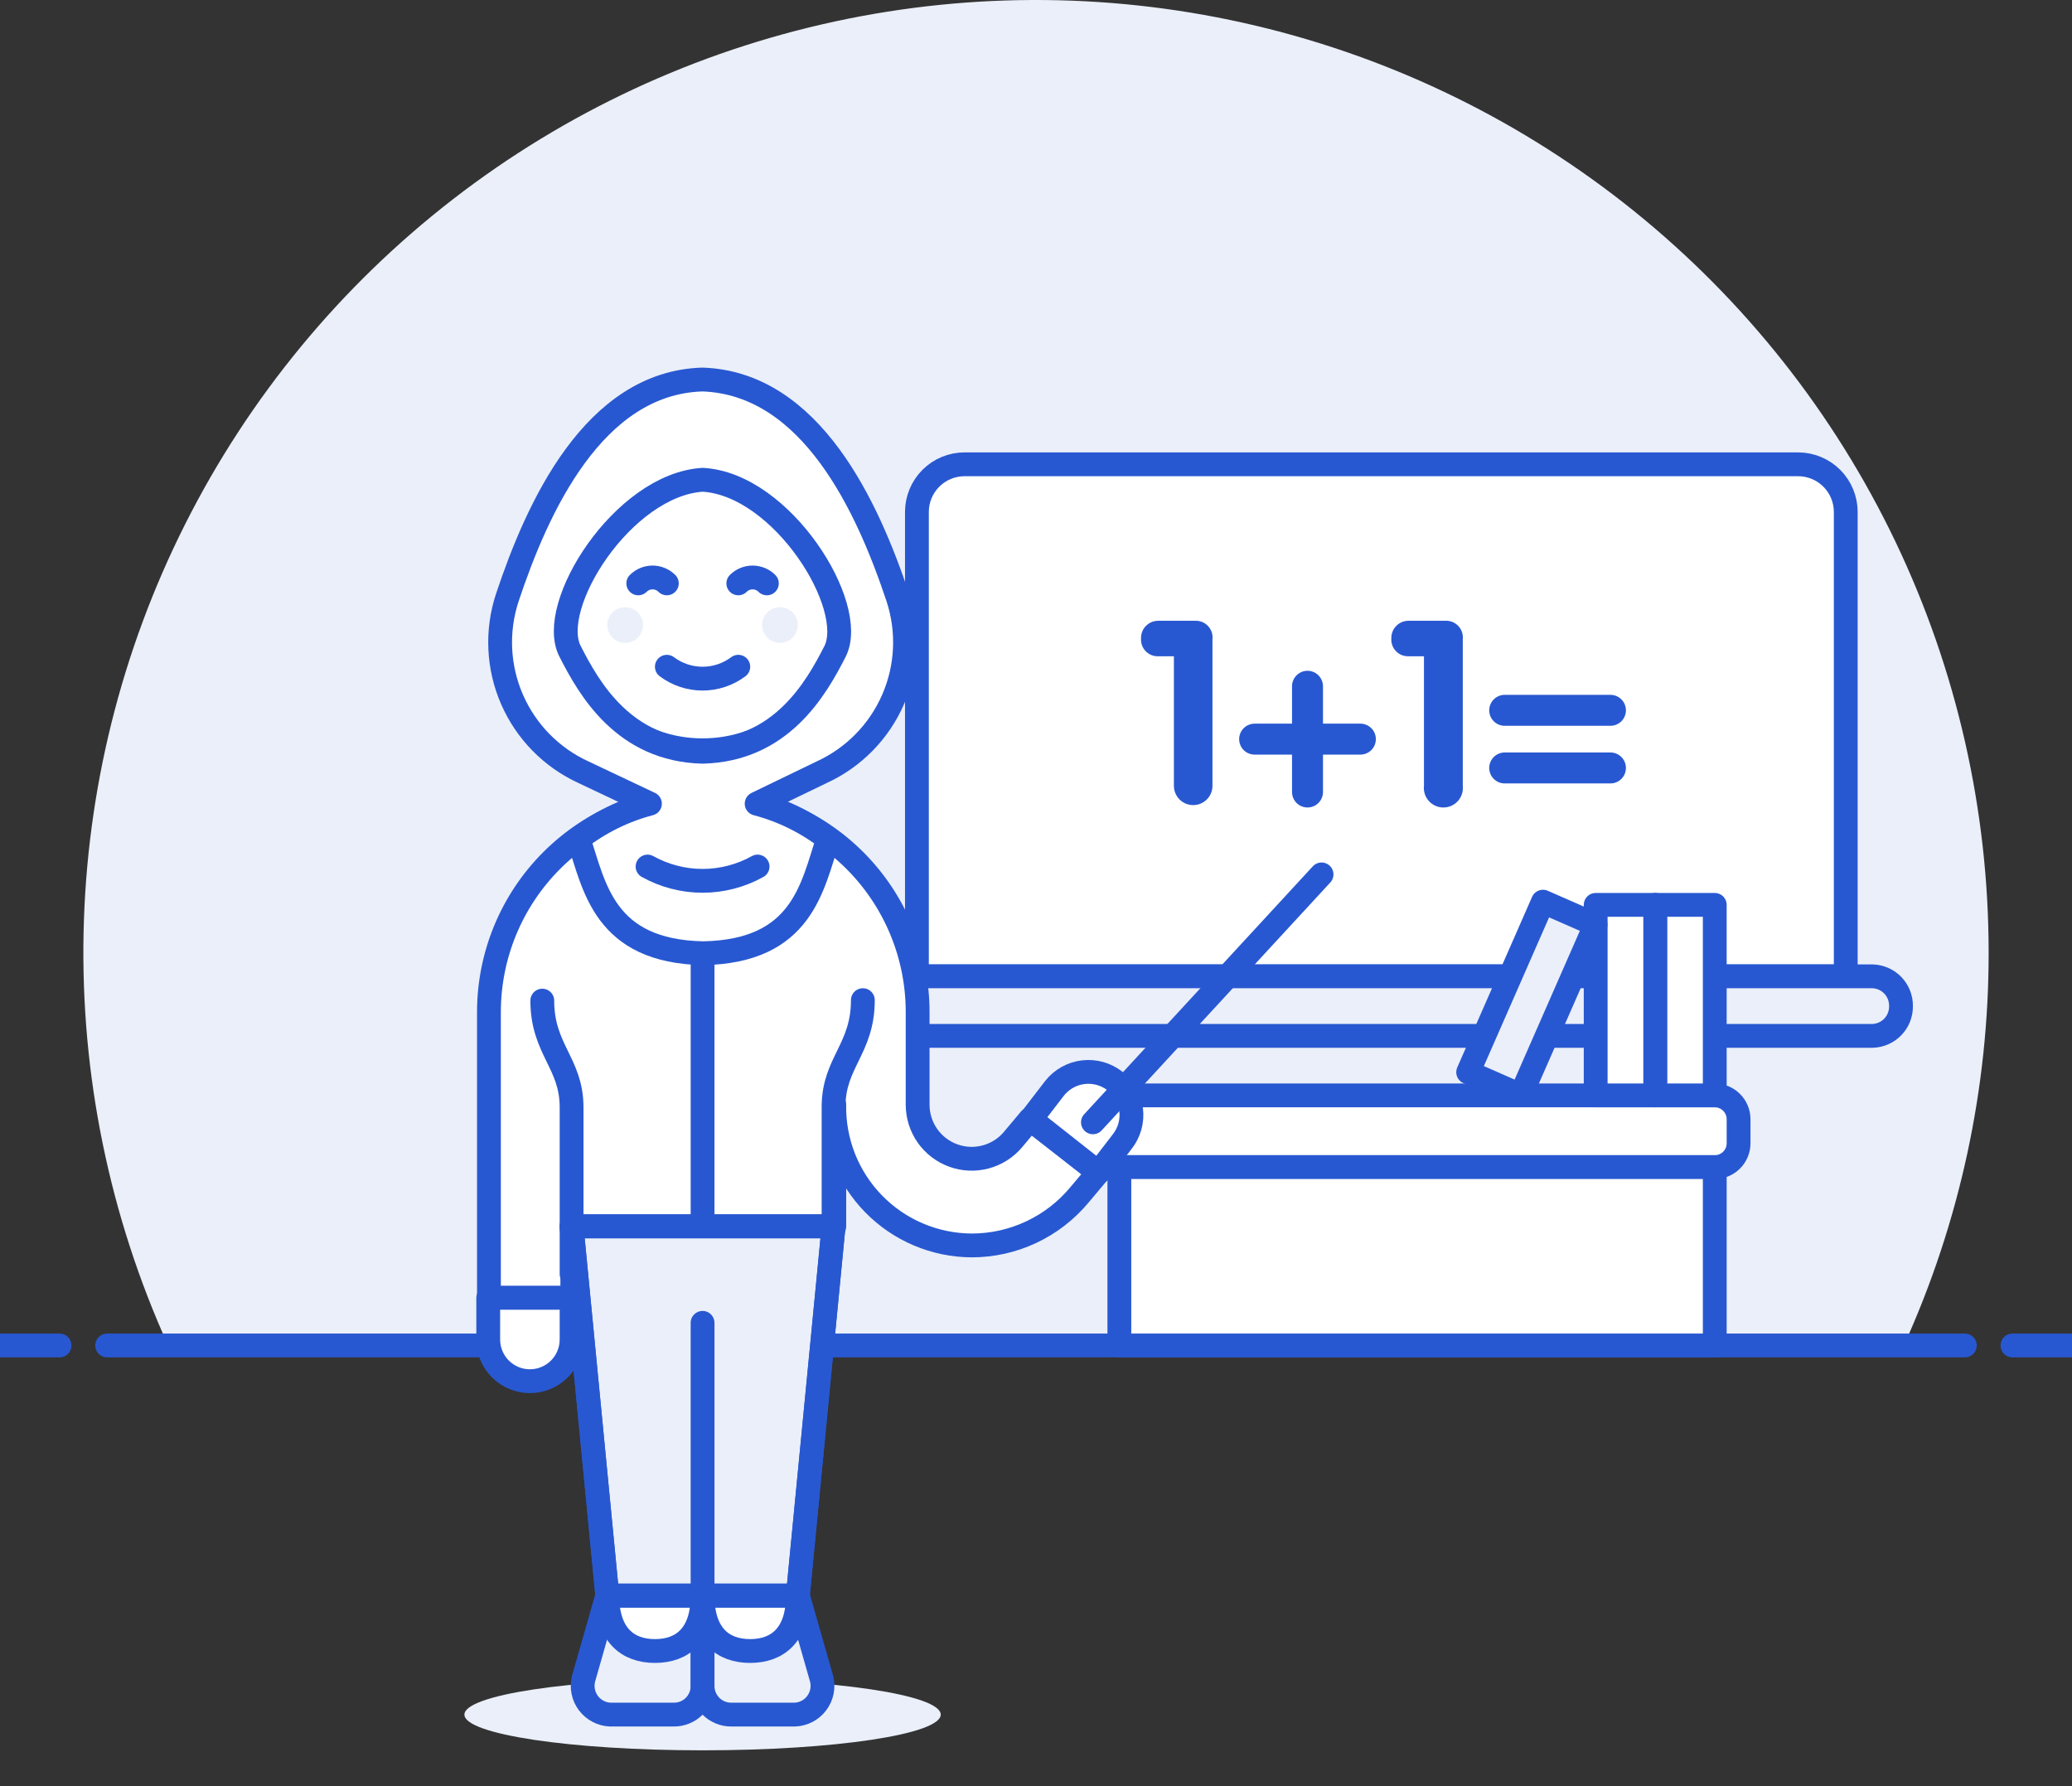 <svg width="87" height="75" viewBox="0 0 87 75" fill="none" xmlns="http://www.w3.org/2000/svg">
<rect x="0" y="0" width="87" height="75" fill="#333333" stroke="none"/>
<g clip-path="url(#clip0)">
<path d="M83.5 39.996C83.499 34.027 82.163 28.134 79.589 22.749C77.014 17.363 73.267 12.622 68.622 8.873C63.977 5.124 58.552 2.463 52.745 1.083C46.937 -0.297 40.895 -0.359 35.06 0.901C29.226 2.16 23.747 4.709 19.025 8.362C14.304 12.014 10.46 16.676 7.775 22.008C5.09 27.339 3.632 33.203 3.509 39.171C3.385 45.139 4.598 51.058 7.06 56.496H79.94C82.291 51.314 83.505 45.687 83.5 39.996V39.996Z" fill="#EAEFF9"/>
<path d="M4.5 56.496H82.5" stroke="#2858D1" stroke-linecap="round" stroke-linejoin="round"/>
<path d="M0 56.496H2.5" stroke="#2858D1" stroke-linecap="round" stroke-linejoin="round"/>
<path d="M84.5 56.496H87" stroke="#2858D1" stroke-linecap="round" stroke-linejoin="round"/>
<path d="M40.5 19.496H75.5C76.03 19.496 76.539 19.707 76.914 20.082C77.289 20.457 77.5 20.966 77.5 21.496V40.996H38.5V21.496C38.5 20.966 38.711 20.457 39.086 20.082C39.461 19.707 39.97 19.496 40.5 19.496Z" fill="white" stroke="#2858D1" stroke-linecap="round" stroke-linejoin="round"/>
<path d="M79.82 42.246C79.825 42.571 79.702 42.884 79.477 43.118C79.253 43.353 78.944 43.488 78.62 43.496H37.7C37.368 43.496 37.05 43.365 36.816 43.13C36.582 42.896 36.45 42.578 36.45 42.246C36.45 41.915 36.582 41.597 36.816 41.362C37.05 41.128 37.368 40.996 37.7 40.996H78.62C78.944 41.004 79.253 41.14 79.477 41.374C79.702 41.608 79.825 41.922 79.82 42.246V42.246Z" fill="#EAEFF9" stroke="#2858D1" stroke-linecap="round" stroke-linejoin="round"/>
<path d="M49.29 27.556H48.65C48.55 27.562 48.451 27.547 48.358 27.511C48.264 27.475 48.18 27.42 48.11 27.349C48.04 27.278 47.986 27.193 47.951 27.099C47.917 27.006 47.903 26.906 47.91 26.806C47.907 26.708 47.925 26.611 47.961 26.52C47.997 26.429 48.051 26.346 48.121 26.277C48.19 26.208 48.273 26.153 48.364 26.117C48.455 26.081 48.552 26.064 48.65 26.066H50.19C50.29 26.063 50.389 26.081 50.481 26.119C50.574 26.157 50.657 26.215 50.725 26.288C50.793 26.361 50.845 26.447 50.877 26.542C50.909 26.637 50.92 26.737 50.91 26.836V32.996C50.91 33.103 50.889 33.208 50.848 33.306C50.808 33.404 50.748 33.494 50.673 33.569C50.597 33.644 50.508 33.704 50.41 33.745C50.312 33.785 50.206 33.806 50.1 33.806C49.994 33.806 49.888 33.785 49.79 33.745C49.692 33.704 49.602 33.644 49.527 33.569C49.452 33.494 49.392 33.404 49.352 33.306C49.311 33.208 49.29 33.103 49.29 32.996V27.556Z" fill="#2858D1"/>
<path d="M54.25 28.816C54.25 28.644 54.319 28.479 54.44 28.357C54.562 28.235 54.728 28.166 54.9 28.166C55.072 28.166 55.238 28.235 55.36 28.357C55.481 28.479 55.55 28.644 55.55 28.816V30.386H57.12C57.292 30.386 57.458 30.455 57.58 30.577C57.702 30.698 57.77 30.864 57.77 31.036C57.77 31.209 57.702 31.374 57.58 31.496C57.458 31.618 57.292 31.686 57.12 31.686H55.55V33.256C55.55 33.429 55.481 33.594 55.36 33.716C55.238 33.838 55.072 33.906 54.9 33.906C54.728 33.906 54.562 33.838 54.44 33.716C54.319 33.594 54.25 33.429 54.25 33.256V31.686H52.68C52.508 31.686 52.342 31.618 52.22 31.496C52.099 31.374 52.03 31.209 52.03 31.036C52.03 30.864 52.099 30.698 52.22 30.577C52.342 30.455 52.508 30.386 52.68 30.386H54.25V28.816Z" fill="#2858D1"/>
<path d="M59.79 27.556H59.15C59.051 27.561 58.953 27.544 58.861 27.508C58.769 27.472 58.686 27.416 58.617 27.345C58.548 27.274 58.495 27.19 58.461 27.097C58.427 27.004 58.413 26.905 58.42 26.806C58.417 26.709 58.434 26.613 58.47 26.522C58.505 26.432 58.559 26.35 58.627 26.281C58.695 26.212 58.777 26.157 58.867 26.12C58.957 26.083 59.053 26.065 59.15 26.066H60.69C60.791 26.061 60.891 26.078 60.985 26.116C61.078 26.154 61.162 26.211 61.232 26.284C61.301 26.357 61.354 26.444 61.386 26.54C61.419 26.635 61.43 26.736 61.42 26.836V32.996C61.433 33.111 61.421 33.227 61.386 33.337C61.351 33.447 61.293 33.548 61.216 33.634C61.139 33.72 61.045 33.788 60.94 33.835C60.834 33.882 60.72 33.907 60.605 33.907C60.49 33.907 60.376 33.882 60.27 33.835C60.165 33.788 60.071 33.72 59.994 33.634C59.917 33.548 59.859 33.447 59.824 33.337C59.789 33.227 59.777 33.111 59.79 32.996V27.556Z" fill="#2858D1"/>
<path d="M67.62 29.176C67.792 29.176 67.958 29.245 68.08 29.367C68.201 29.488 68.27 29.654 68.27 29.826C68.27 29.999 68.201 30.164 68.08 30.286C67.958 30.408 67.792 30.476 67.62 30.476H63.18C63.008 30.476 62.842 30.408 62.72 30.286C62.599 30.164 62.53 29.999 62.53 29.826C62.53 29.654 62.599 29.488 62.72 29.367C62.842 29.245 63.008 29.176 63.18 29.176H67.62ZM67.62 31.596C67.705 31.596 67.79 31.613 67.869 31.646C67.948 31.678 68.019 31.726 68.08 31.787C68.14 31.847 68.188 31.919 68.221 31.997C68.253 32.076 68.27 32.161 68.27 32.246C68.27 32.332 68.253 32.416 68.221 32.495C68.188 32.574 68.14 32.645 68.08 32.706C68.019 32.766 67.948 32.814 67.869 32.847C67.79 32.88 67.705 32.896 67.62 32.896H63.18C63.095 32.896 63.01 32.88 62.931 32.847C62.852 32.814 62.781 32.766 62.72 32.706C62.66 32.645 62.612 32.574 62.58 32.495C62.547 32.416 62.53 32.332 62.53 32.246C62.53 32.161 62.547 32.076 62.58 31.997C62.612 31.919 62.66 31.847 62.72 31.787C62.781 31.726 62.852 31.678 62.931 31.646C63.01 31.613 63.095 31.596 63.18 31.596H67.62Z" fill="#2858D1"/>
<path d="M72 45.996H47C46.448 45.996 46 46.444 46 46.996V48.006C46 48.559 46.448 49.006 47 49.006H72C72.552 49.006 73 48.559 73 48.006V46.996C73 46.444 72.552 45.996 72 45.996Z" fill="white" stroke="#2858D1" stroke-linecap="round" stroke-linejoin="round"/>
<path d="M72 49.006H47V56.496H72V49.006Z" fill="white"/>
<path d="M72 49.006H47V56.496H72V49.006Z" stroke="#2858D1" stroke-linecap="round" stroke-linejoin="round"/>
<path d="M72 37.996H69.5V45.996H72V37.996Z" fill="white" stroke="#2858D1" stroke-linecap="round" stroke-linejoin="round"/>
<path d="M69.5 37.996H67V45.996H69.5V37.996Z" fill="white" stroke="#2858D1" stroke-linecap="round" stroke-linejoin="round"/>
<path d="M66.994 38.829L64.787 37.861L61.646 45.022L63.853 45.99L66.994 38.829Z" fill="#EAEFF9" stroke="#2858D1" stroke-linecap="round" stroke-linejoin="round"/>
<path d="M43.25 46.996L42.53 47.856C42.229 48.21 41.827 48.464 41.377 48.582C40.928 48.7 40.453 48.678 40.017 48.517C39.581 48.357 39.204 48.067 38.938 47.686C38.672 47.304 38.53 46.851 38.53 46.386V42.496C38.53 40.109 37.582 37.82 35.894 36.132C34.206 34.444 31.917 33.496 29.53 33.496C27.143 33.496 24.854 34.444 23.166 36.132C21.478 37.82 20.53 40.109 20.53 42.496V54.496H24.03V51.496H35.03V46.386C35.015 47.155 35.154 47.918 35.437 48.633C35.72 49.347 36.142 49.998 36.679 50.548C37.216 51.098 37.856 51.536 38.564 51.836C39.272 52.136 40.032 52.292 40.8 52.296C41.665 52.296 42.52 52.105 43.303 51.736C44.086 51.368 44.778 50.832 45.33 50.166L46.12 49.226L43.25 46.996Z" fill="white"/>
<path d="M43.25 46.996L42.53 47.856C42.229 48.21 41.827 48.464 41.377 48.582C40.928 48.7 40.453 48.678 40.017 48.517C39.581 48.357 39.204 48.067 38.938 47.686C38.672 47.304 38.53 46.851 38.53 46.386V42.496C38.53 40.109 37.582 37.82 35.894 36.132C34.206 34.444 31.917 33.496 29.53 33.496C27.143 33.496 24.854 34.444 23.166 36.132C21.478 37.82 20.53 40.109 20.53 42.496V54.496H24.03V51.496H35.03V46.386C35.015 47.155 35.154 47.918 35.437 48.633C35.72 49.347 36.142 49.998 36.679 50.548C37.216 51.098 37.856 51.536 38.564 51.836C39.272 52.136 40.032 52.292 40.8 52.296C41.665 52.296 42.52 52.105 43.303 51.736C44.086 51.368 44.778 50.832 45.33 50.166L46.12 49.226L43.25 46.996Z" stroke="#2858D1" stroke-linecap="round" stroke-linejoin="round"/>
<path d="M29.5 73.496C35.023 73.496 39.5 72.825 39.5 71.996C39.5 71.168 35.023 70.496 29.5 70.496C23.977 70.496 19.5 71.168 19.5 71.996C19.5 72.825 23.977 73.496 29.5 73.496Z" fill="#EAEFF9"/>
<path d="M29.5 70.796C29.5 71.115 29.374 71.42 29.149 71.645C28.924 71.87 28.618 71.996 28.3 71.996H25.63C25.45 71.99 25.274 71.943 25.115 71.86C24.955 71.777 24.816 71.659 24.708 71.515C24.6 71.371 24.525 71.206 24.489 71.029C24.453 70.853 24.457 70.671 24.5 70.496L25.5 66.996H29.5V70.796Z" fill="#EAEFF9" stroke="#2858D1" stroke-linejoin="round"/>
<path d="M24 56.246C24 56.71 23.816 57.156 23.487 57.484C23.159 57.812 22.714 57.996 22.25 57.996C21.786 57.996 21.341 57.812 21.013 57.484C20.684 57.156 20.5 56.71 20.5 56.246V54.496H24V56.246Z" fill="white" stroke="#2858D1" stroke-linecap="round" stroke-linejoin="round"/>
<path d="M27.5 69.326C26.36 69.326 25.5 68.656 25.5 66.996H29.5C29.5 68.656 28.65 69.326 27.5 69.326Z" fill="white" stroke="#2858D1" stroke-linecap="round" stroke-linejoin="round"/>
<path d="M29.5 70.796C29.5 70.954 29.531 71.11 29.591 71.255C29.652 71.401 29.74 71.533 29.852 71.645C29.963 71.756 30.095 71.845 30.241 71.905C30.386 71.965 30.542 71.996 30.7 71.996H33.37C33.55 71.99 33.726 71.943 33.885 71.86C34.045 71.777 34.184 71.659 34.292 71.515C34.4 71.371 34.475 71.206 34.511 71.029C34.547 70.853 34.543 70.671 34.5 70.496L33.5 66.996H29.5V70.796Z" fill="#EAEFF9" stroke="#2858D1" stroke-linejoin="round"/>
<path d="M31.5 69.326C32.64 69.326 33.5 68.656 33.5 66.996H29.5C29.5 68.656 30.35 69.326 31.5 69.326Z" fill="white" stroke="#2858D1" stroke-linecap="round" stroke-linejoin="round"/>
<path d="M29.5 37.106V51.496" stroke="#2858D1" stroke-linecap="round" stroke-linejoin="round"/>
<path d="M24 53.496V46.496C24 44.636 22.77 44.066 22.77 42.016" stroke="#2858D1" stroke-linecap="round" stroke-linejoin="round"/>
<path d="M35 50.996V46.476C35 44.616 36.23 44.046 36.23 41.996" stroke="#2858D1" stroke-linecap="round" stroke-linejoin="round"/>
<path d="M47.12 47.936L46.12 49.236L43.28 46.996L44.28 45.696C44.577 45.32 45.012 45.077 45.488 45.021C45.964 44.965 46.443 45.1 46.82 45.396V45.396C47.196 45.694 47.439 46.128 47.495 46.604C47.552 47.08 47.417 47.559 47.12 47.936V47.936Z" fill="white" stroke="#2858D1" stroke-linecap="round" stroke-linejoin="round"/>
<path d="M45.89 47.126L55.49 36.716" stroke="#2858D1" stroke-linecap="round" stroke-linejoin="round"/>
<path d="M24 51.496L25.5 66.996H33.5L35 51.496H24Z" fill="#EAEFF9" stroke="#2858D1" stroke-linejoin="round"/>
<path d="M24 51.496L25.5 66.996H33.5L35 51.496H24Z" stroke="#2858D1" stroke-linejoin="round"/>
<path d="M29.5 66.996V55.546" stroke="#2858D1" stroke-linecap="round" stroke-linejoin="round"/>
<path d="M36.5 25.496C36.498 25.211 36.397 24.936 36.215 24.717C36.033 24.498 35.78 24.349 35.5 24.296V23.496C35.5 21.905 34.868 20.379 33.743 19.254C32.617 18.128 31.091 17.496 29.5 17.496C27.909 17.496 26.383 18.128 25.257 19.254C24.132 20.379 23.5 21.905 23.5 23.496V24.296C23.22 24.349 22.968 24.498 22.785 24.717C22.603 24.936 22.502 25.211 22.5 25.496C22.499 25.808 22.614 26.109 22.823 26.34C23.032 26.572 23.32 26.716 23.63 26.746C23.915 28.092 24.653 29.299 25.722 30.165C26.791 31.031 28.124 31.504 29.5 31.504C30.876 31.504 32.209 31.031 33.278 30.165C34.347 29.299 35.085 28.092 35.37 26.746C35.68 26.716 35.968 26.572 36.177 26.34C36.386 26.109 36.502 25.808 36.5 25.496Z" fill="white" stroke="#2858D1" stroke-linecap="round" stroke-linejoin="round"/>
<path d="M26.25 26.996C26.664 26.996 27 26.66 27 26.246C27 25.832 26.664 25.496 26.25 25.496C25.836 25.496 25.5 25.832 25.5 26.246C25.5 26.66 25.836 26.996 26.25 26.996Z" fill="#EAEFF9"/>
<path d="M32.75 26.996C33.164 26.996 33.5 26.66 33.5 26.246C33.5 25.832 33.164 25.496 32.75 25.496C32.336 25.496 32 25.832 32 26.246C32 26.66 32.336 26.996 32.75 26.996Z" fill="#EAEFF9"/>
<path d="M32.2 24.496C32.041 24.337 31.825 24.248 31.6 24.248C31.375 24.248 31.159 24.337 31 24.496" stroke="#2858D1" stroke-linecap="round" stroke-linejoin="round"/>
<path d="M26.8 24.496C26.959 24.337 27.175 24.248 27.4 24.248C27.625 24.248 27.841 24.337 28 24.496" stroke="#2858D1" stroke-linecap="round" stroke-linejoin="round"/>
<path d="M31 27.996C30.567 28.321 30.041 28.496 29.5 28.496C28.959 28.496 28.433 28.321 28 27.996" stroke="#2858D1" stroke-linecap="round" stroke-linejoin="round"/>
<path d="M37.7 25.096C36.44 21.306 34.07 16.096 29.5 15.936C24.93 16.066 22.56 21.306 21.3 25.096C20.839 26.498 20.91 28.02 21.501 29.372C22.091 30.724 23.159 31.812 24.5 32.426L27.29 33.746C26.2 34.032 25.18 34.535 24.29 35.226C24.96 37.226 25.36 39.946 29.53 40.026C33.7 39.946 34.1 37.226 34.77 35.226C33.88 34.535 32.86 34.032 31.77 33.746L34.5 32.426C35.841 31.812 36.909 30.724 37.499 29.372C38.09 28.02 38.161 26.498 37.7 25.096ZM29.5 31.566C26.2 31.486 24.74 28.926 23.94 27.356C22.94 25.456 26.16 20.356 29.5 20.146C32.84 20.326 36.03 25.456 35.06 27.356C34.26 28.926 32.8 31.486 29.5 31.566Z" fill="white"/>
<path d="M29.5 31.566C26.2 31.486 24.74 28.926 23.94 27.356C22.94 25.456 26.16 20.356 29.5 20.146C32.84 20.326 36.03 25.456 35.06 27.356C34.26 28.926 32.8 31.486 29.5 31.566Z" stroke="#2858D1" stroke-linecap="round" stroke-linejoin="round"/>
<path d="M27.19 36.386C27.896 36.779 28.692 36.986 29.5 36.986C30.308 36.986 31.104 36.779 31.81 36.386" stroke="#2858D1" stroke-linecap="round" stroke-linejoin="round"/>
<path d="M37.7 25.096C36.44 21.306 34.07 16.096 29.5 15.936C24.93 16.066 22.56 21.306 21.3 25.096C20.839 26.498 20.91 28.02 21.501 29.372C22.091 30.724 23.159 31.812 24.5 32.426L27.29 33.746C26.2 34.032 25.18 34.535 24.29 35.226C24.96 37.226 25.36 39.946 29.53 40.026C33.7 39.946 34.1 37.226 34.77 35.226C33.88 34.535 32.86 34.032 31.77 33.746L34.5 32.426C35.841 31.812 36.909 30.724 37.499 29.372C38.09 28.02 38.161 26.498 37.7 25.096Z" stroke="#2858D1" stroke-linecap="round" stroke-linejoin="round"/>
</g>
<defs>
<clipPath id="clip0">
<rect width="87" height="75" fill="white"/>
</clipPath>
</defs>
</svg>
